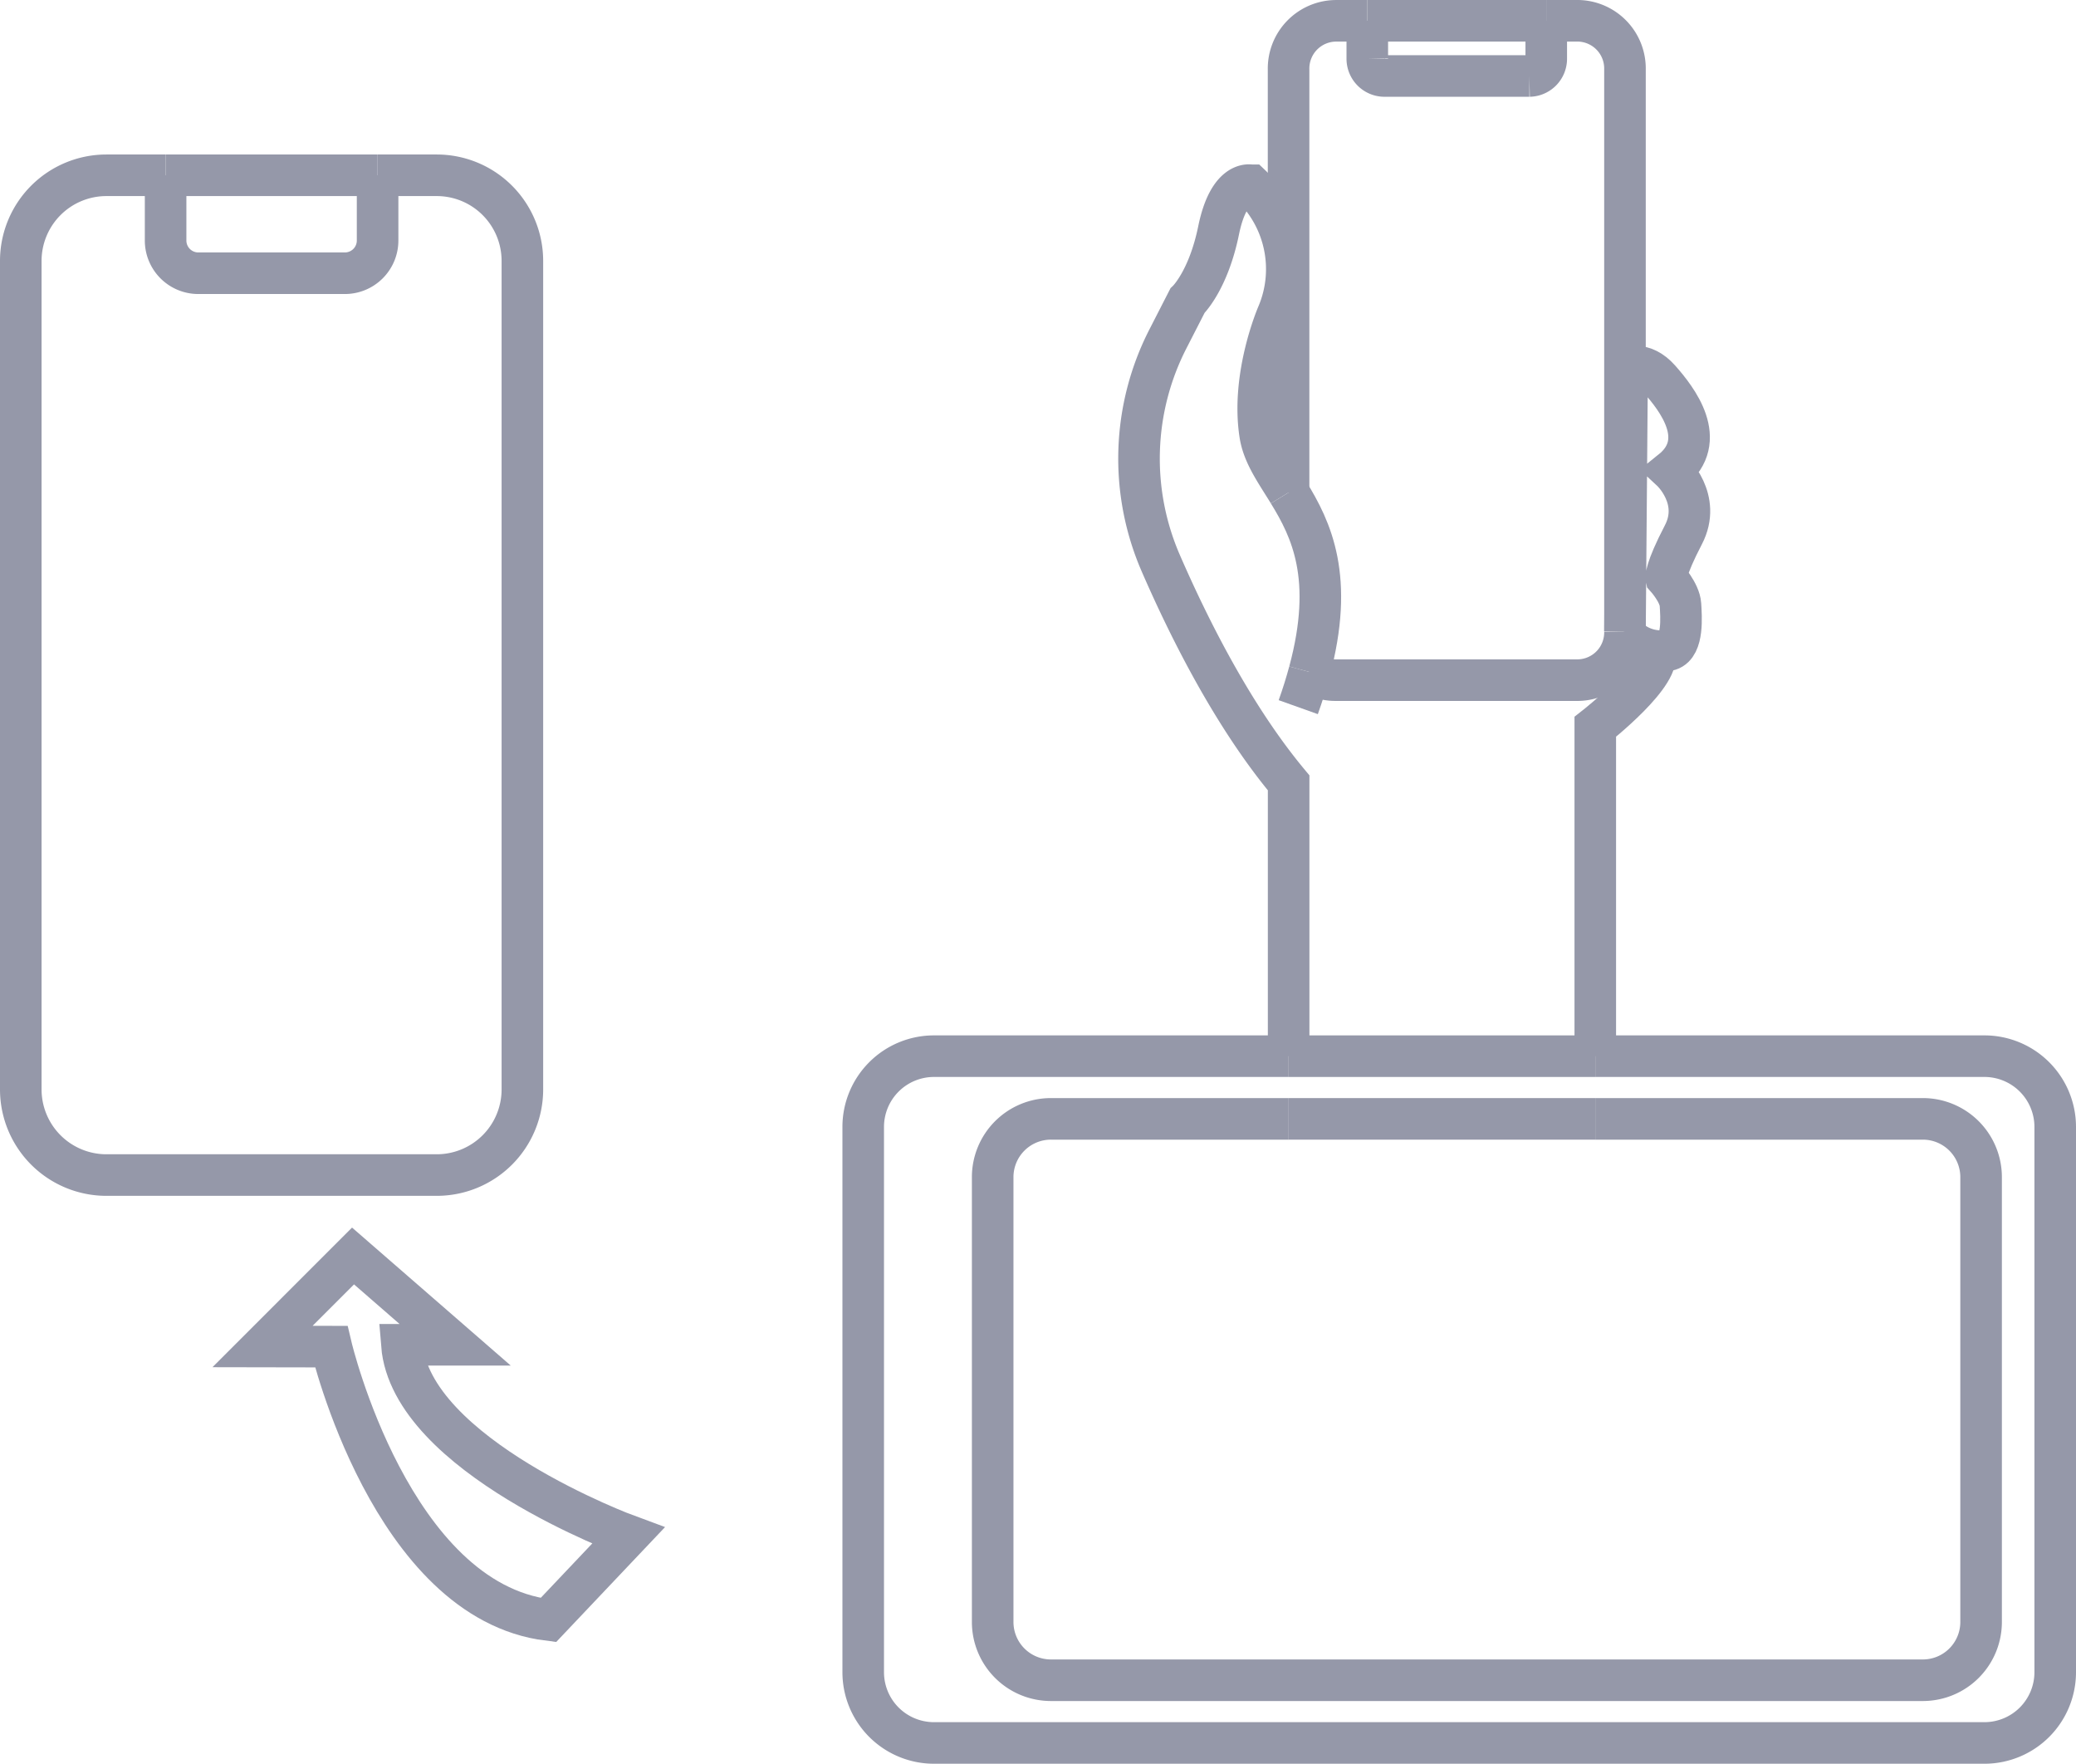 <svg xmlns="http://www.w3.org/2000/svg" width="399.524" height="339.384" viewBox="0 0 399.524 339.384">
  <g id="Group_13" data-name="Group 13" transform="translate(-166.768 -304.616)">
    <g id="Group_11" data-name="Group 11" transform="translate(332.897 308.616)">
      <line id="Line_1" data-name="Line 1" x1="34.442" transform="translate(97.005 0.001)" fill="none" stroke="#9598a9" stroke-miterlimit="10" stroke-width="8"/>
      <path id="Path_3" data-name="Path 3" d="M299.467,399.39v-81.4a9.184,9.184,0,0,1,8.986-9.369h6.163" transform="translate(-217.611 -308.616)" fill="none" stroke="#9598a9" stroke-miterlimit="10" stroke-width="8"/>
      <path id="Path_4" data-name="Path 4" d="M362.32,370.6a9.183,9.183,0,0,1-8.984,9.369H306.567a8.675,8.675,0,0,1-5-1.583" transform="translate(-215.725 -253.093)" fill="none" stroke="#9598a9" stroke-miterlimit="10" stroke-width="8"/>
      <path id="Path_5" data-name="Path 5" d="M340.774,426.122V317.985a9.183,9.183,0,0,0-8.984-9.369h-6.165" transform="translate(-194.179 -308.616)" fill="none" stroke="#9598a9" stroke-miterlimit="10" stroke-width="8"/>
      <path id="Path_6" data-name="Path 6" d="M307.458,308.616v7.238a3.317,3.317,0,0,0,3.246,3.384h27.949a3.316,3.316,0,0,0,3.246-3.384v-7.238" transform="translate(-210.453 -308.616)" fill="none" stroke="#9598a9" stroke-miterlimit="10" stroke-width="8"/>
      <path id="Path_7" data-name="Path 7" d="M302.577,374.706c-.578,2.138-1.272,4.387-2.127,6.781" transform="translate(-216.73 -249.414)" fill="none" stroke="#9598a9" stroke-miterlimit="10" stroke-width="8"/>
      <path id="Path_8" data-name="Path 8" d="M303.458,391.016c4.9-18.137.366-27.432-3.991-34.518" transform="translate(-217.611 -265.724)" fill="none" stroke="#9598a9" stroke-miterlimit="10" stroke-width="8"/>
      <path id="Path_9" data-name="Path 9" d="M341.9,372.59c2.186,4.01-11.3,14.577-11.3,14.577v63.376" transform="translate(-189.719 -251.309)" fill="none" stroke="#9598a9" stroke-miterlimit="10" stroke-width="8"/>
      <path id="Path_10" data-name="Path 10" d="M313.079,492.909V440.316c-10.444-12.533-18.855-29.032-24.634-42.327a50.491,50.491,0,0,1,1.416-43.133l3.742-7.306s4-3.776,6-13.551,6.222-8.666,6.222-8.666a22.3,22.3,0,0,1,5.109,24.882s-5.109,11.775-3.333,23.1c.6,3.809,3,7.119,5.467,11.13" transform="translate(-231.211 -293.675)" fill="none" stroke="#9598a9" stroke-miterlimit="10" stroke-width="8"/>
      <path id="Path_11" data-name="Path 11" d="M333.616,394.674c.908,2.885,5.814,4.408,8.531,3.549s2.288-6.434,2.146-8.723-2.717-5.149-2.717-5.149-.286-1.429,3.289-8.294-2.288-12.3-2.288-12.3c7.293-5.864,1-13.871-2.288-17.589s-6.26-2.095-6.26-2.095l-.413,50.6" transform="translate(-187.021 -277.168)" fill="none" stroke="#9598a9" stroke-miterlimit="10" stroke-width="8"/>
      <path id="Path_12" data-name="Path 12" d="M338.156,413.709H269.9a13.616,13.616,0,0,0-13.616,13.617V532.245A13.614,13.614,0,0,0,269.9,545.86H472.067a13.616,13.616,0,0,0,13.617-13.615V427.326a13.618,13.618,0,0,0-13.617-13.617H397.174" transform="translate(-256.289 -214.476)" fill="none" stroke="#9598a9" stroke-miterlimit="10" stroke-width="8"/>
      <line id="Line_2" data-name="Line 2" x1="59.018" transform="translate(81.867 199.233)" fill="none" stroke="#9598a9" stroke-miterlimit="10" stroke-width="8"/>
      <path id="Path_13" data-name="Path 13" d="M326.386,420.072H280.639a11.211,11.211,0,0,0-11.21,11.212v85.6a11.209,11.209,0,0,0,11.21,11.21h167.8a11.209,11.209,0,0,0,11.21-11.21v-85.6a11.211,11.211,0,0,0-11.21-11.212H385.4" transform="translate(-244.518 -208.776)" fill="none" stroke="#9598a9" stroke-miterlimit="10" stroke-width="8"/>
      <line id="Line_3" data-name="Line 3" x2="59.018" transform="translate(81.867 211.297)" fill="none" stroke="#9598a9" stroke-miterlimit="10" stroke-width="8"/>
    </g>
    <g id="Group_12" data-name="Group 12" transform="translate(170.768 338.343)">
      <path id="Path_14" data-name="Path 14" d="M198.638,324.3H187.246a16.478,16.478,0,0,0-16.478,16.478V500.2a16.478,16.478,0,0,0,16.478,16.478h63.581A16.477,16.477,0,0,0,267.3,500.2V340.775A16.477,16.477,0,0,0,250.827,324.3H239.435" transform="translate(-170.768 -324.297)" fill="none" stroke="#9598a9" stroke-miterlimit="10" stroke-width="8"/>
      <line id="Line_4" data-name="Line 4" x1="40.797" transform="translate(27.87)" fill="none" stroke="#9598a9" stroke-miterlimit="10" stroke-width="8"/>
      <path id="Path_15" data-name="Path 15" d="M226.266,324.3v12.552a6.293,6.293,0,0,1-6.294,6.294H191.763a6.294,6.294,0,0,1-6.294-6.294V324.3" transform="translate(-157.599 -324.297)" fill="none" stroke="#9598a9" stroke-miterlimit="10" stroke-width="8"/>
    </g>
    <path id="Path_16" data-name="Path 16" d="M250.316,504.042l15.377-16.232s-41.861-15.377-43.569-36.735h10.252l-19.65-17.085L195.31,451.408l13.221.025S220.059,500.3,250.316,504.042Z" transform="translate(21.984 112.308)" fill="none" stroke="#9598a9" stroke-miterlimit="10" stroke-width="8"/>
  </g>
</svg>
